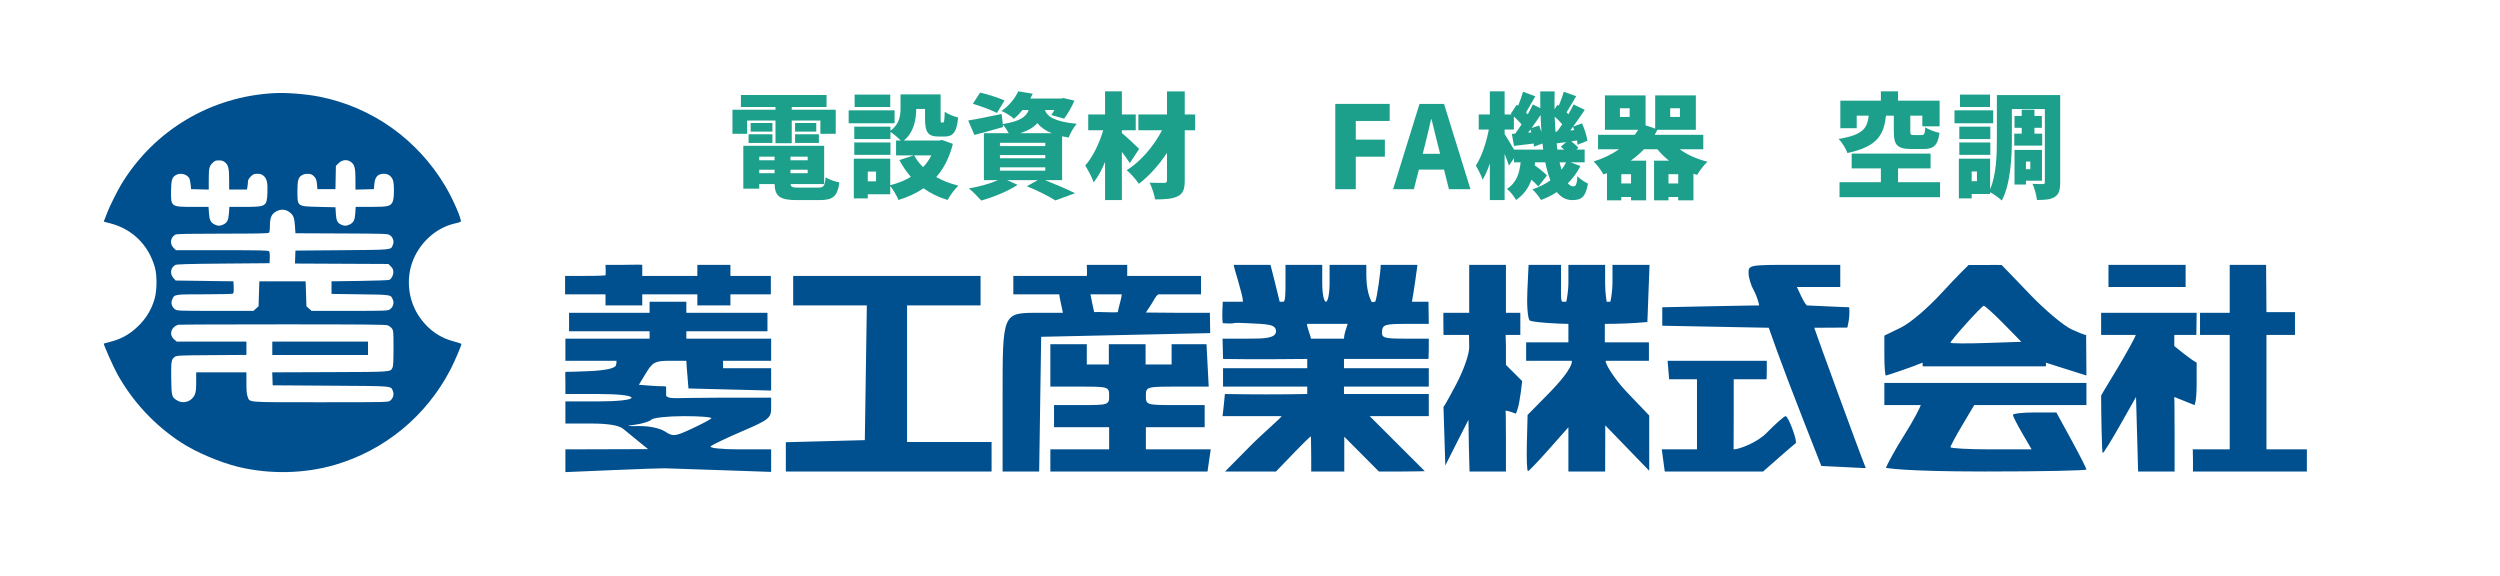 <svg width="699" height="161" viewBox="0 0 699 161" fill="none" xmlns="http://www.w3.org/2000/svg">
<path d="M208.887 33.693H216.827V40.032H221.373V33.693H229.378V37.407H233.668V30.683H221.373V29.915H231.107V26.553H207.158V29.915H216.827V30.683H204.789V37.407H208.887V33.693ZM222.302 39.968H228.961V37.535H222.302V39.968ZM222.302 34.397V36.799H228.225V34.397H222.302ZM215.963 34.397H209.879V36.799H215.963V34.397ZM209.303 39.968H215.963V37.535H209.303V39.968ZM212.281 47.46H216.571V48.421H212.281V47.46ZM216.571 43.81V44.803H212.281V43.81H216.571ZM225.824 44.803H221.021V43.81H225.824V44.803ZM221.021 48.421V47.46H225.824V48.421H221.021ZM223.262 52.455C221.598 52.455 221.117 52.327 221.053 51.462H230.434V40.769H207.83V52.743H212.281V51.462H216.571C216.667 54.92 218.076 55.945 222.814 55.945H229.154C232.932 55.945 234.18 54.888 234.692 51.014C233.508 50.79 231.779 50.214 230.85 49.574C230.626 52.007 230.306 52.455 228.769 52.455H223.262Z" fill="#1CA08C"/>
<path d="M248.908 26.457H238.951V29.915H248.908V26.457ZM250.125 30.843H237.286V34.461H250.125V30.843ZM248.972 39.84H238.855V43.298H248.972V39.84ZM260.402 43.458C259.794 44.675 259.025 45.764 258.097 46.724C257.072 45.731 256.24 44.643 255.6 43.458H260.402ZM244.938 50.694H242.633V47.973H244.938V50.694ZM263.38 39.136L262.579 39.296H252.718C255.536 36.991 256.144 33.437 256.176 30.459H258.641V33.277C258.641 36.991 259.506 38.175 262.419 38.175H264.116C266.453 38.175 267.51 36.991 267.894 32.861C266.742 32.572 264.949 31.9 264.148 31.228C264.084 33.853 263.956 34.269 263.636 34.269H263.284C263.028 34.269 262.996 34.173 262.996 33.213V26.393H251.79V30.203C251.79 32.284 251.533 34.686 248.972 36.542V35.422H238.855V38.88H248.972V36.895C249.837 37.439 251.117 38.528 251.854 39.296H250.541V43.458H255.472L251.469 44.739C252.366 46.468 253.454 48.069 254.671 49.445C253.006 50.47 251.053 51.238 248.908 51.783V44.355H238.727V55.465H242.633V54.312H248.908V52.007C249.741 53.031 250.765 54.792 251.213 55.913C253.839 55.112 256.176 54.024 258.225 52.647C260.178 54.056 262.387 55.145 264.949 55.913C265.589 54.728 266.934 52.839 267.958 51.911C265.685 51.366 263.604 50.534 261.779 49.51C263.892 47.108 265.461 44.067 266.421 40.224L263.38 39.136Z" fill="#1CA08C"/>
<path d="M280.861 28.09C279.228 27.354 276.123 26.361 274.041 25.881L272.024 29.018C274.202 29.659 277.275 30.811 278.748 31.58L280.861 28.09ZM279.58 46.788H292.259V47.717H279.58V46.788ZM279.58 43.362H292.259V44.259H279.58V43.362ZM279.58 39.936H292.259V40.833H279.58V39.936ZM285.247 37.247C287.521 36.511 289.025 35.582 290.05 34.429C290.914 35.518 292.195 36.478 294.084 37.247H285.247ZM296.966 50.374V38.111C297.542 38.239 298.15 38.367 298.791 38.464C299.207 37.311 300.199 35.55 301.064 34.621C294.66 33.981 292.835 32.572 292.131 30.747H294.821C294.532 31.26 294.212 31.772 293.924 32.156L297.51 33.181C298.502 31.932 299.623 29.947 300.423 28.154L297.382 27.418L296.71 27.546H288.065C288.289 27.098 288.545 26.649 288.769 26.201L284.703 25.529C283.839 27.386 282.302 29.467 279.997 31.036C281.085 31.452 282.654 32.412 283.486 33.213C284.415 32.444 285.215 31.612 285.92 30.747H287.617C286.912 32.669 285.247 33.917 280.381 34.686L280.061 31.868C276.635 32.572 273.113 33.309 270.712 33.693L272.441 37.727C274.842 37.087 277.755 36.318 280.477 35.518L280.381 34.814C280.957 35.422 281.597 36.414 282.046 37.247H275.098V50.374H279.036C276.859 51.334 273.753 52.199 270.904 52.679C271.928 53.48 273.529 55.145 274.362 56.073C277.659 55.145 281.854 53.48 284.511 51.687L281.597 50.374H290.146L287.104 52.071C290.21 53.319 293.412 54.952 295.077 56.041L300.584 54.024C298.599 52.999 295.237 51.591 292.227 50.374H296.966Z" fill="#1CA08C"/>
<path d="M318.513 41.633C317.841 40.929 314.959 38.239 313.679 37.215V36.414H317.553V31.996H313.679V25.529H308.972V31.996H304.266V36.414H308.46C307.435 39.936 305.61 43.81 303.433 46.276C304.201 47.556 305.322 49.541 305.77 50.982C306.987 49.51 308.044 47.524 308.972 45.283V55.945H313.679V42.466C314.511 43.554 315.343 44.707 315.888 45.603L318.513 41.633ZM334.169 31.996H331.256V25.561H326.293V31.996H318.289V36.414H324.917C322.611 40.833 318.897 45.219 315.023 47.588C316.208 48.549 317.617 50.182 318.417 51.398C321.235 49.285 324.02 46.148 326.293 42.754V50.406C326.293 50.95 326.069 51.142 325.493 51.142C324.917 51.142 322.996 51.142 321.427 51.078C322.067 52.359 322.771 54.44 322.963 55.753C325.781 55.753 327.862 55.625 329.335 54.856C330.776 54.12 331.256 52.903 331.256 50.438V36.414H334.169V31.996Z" fill="#1CA08C"/>
<path d="M373.345 52.903H379.076V43.81H387.208V39.04H379.076V33.821H388.553V29.051H373.345V52.903Z" fill="#1CA08C"/>
<path d="M398.305 40.993C398.913 38.624 399.554 35.838 400.13 33.341H400.258C400.898 35.774 401.507 38.624 402.147 40.993L402.659 43.01H397.793L398.305 40.993ZM389.5 52.903H395.327L396.704 47.428H403.748L405.125 52.903H411.144L403.748 29.051H396.896L389.5 52.903Z" fill="#1CA08C"/>
<path d="M437.883 45.379C437.531 46.116 437.083 46.788 436.602 47.428C436.41 46.788 436.218 46.116 436.058 45.379H437.883ZM423.315 41.825C422.515 40.417 421.266 38.367 420.69 37.471V36.222H423.283V32.572C424.052 33.309 424.852 34.077 425.428 34.782C424.82 35.71 424.212 36.607 423.636 37.375L422.707 37.439L423.315 40.801C425.044 40.609 426.901 40.385 428.822 40.129C428.854 40.449 428.886 40.737 428.886 40.993L431.288 40.129C431.352 40.705 431.416 41.281 431.48 41.825H423.315ZM427.253 37.087L427.926 36.222C428.022 36.478 428.086 36.735 428.182 37.023L427.253 37.087ZM428.246 35.774C429.078 34.621 429.943 33.373 430.743 32.156C430.807 33.789 430.871 35.39 430.999 36.927C430.807 36.318 430.583 35.678 430.359 35.102L428.246 35.774ZM434.906 36.831C434.809 35.454 434.745 34.045 434.681 32.605C435.45 33.277 436.218 34.045 436.795 34.75C436.314 35.486 435.802 36.19 435.322 36.799L434.906 36.831ZM439.036 36.478C439.292 36.158 439.548 35.806 439.804 35.454C439.932 35.742 440.06 36.062 440.156 36.383L439.036 36.478ZM435.45 41.825C435.354 41.249 435.29 40.673 435.226 40.096C436.09 39.968 436.987 39.84 437.915 39.712L436.41 41.025C436.698 41.249 437.019 41.537 437.339 41.825H435.45ZM439.1 45.379H443.07V41.825H440.765L441.309 41.345C440.893 40.801 440.092 40.096 439.324 39.52L440.925 39.264C441.021 39.712 441.085 40.096 441.117 40.449L443.838 39.36C443.678 38.079 443.038 36.062 442.333 34.493L439.836 35.422C440.957 33.885 442.077 32.22 443.102 30.715L439.964 29.211C439.58 30.043 439.068 30.972 438.523 31.932C438.363 31.772 438.203 31.58 438.011 31.42C438.812 30.171 439.74 28.474 440.701 26.905L437.243 25.657C436.923 26.809 436.378 28.282 435.834 29.563L435.482 29.275L434.649 30.555C434.617 28.922 434.649 27.258 434.681 25.561H430.647C430.647 27.13 430.647 28.698 430.679 30.235L428.566 29.211C428.182 30.043 427.702 31.004 427.157 31.964C426.997 31.804 426.837 31.612 426.677 31.452C427.446 30.171 428.342 28.474 429.271 26.937L425.845 25.657C425.525 26.809 425.012 28.282 424.468 29.563L424.084 29.275L422.419 31.804L422.643 31.996H420.69V25.529H416.56V31.996H413.454V36.222H416.272C415.599 39.776 414.255 43.874 412.654 46.276C413.262 47.332 414.158 49.061 414.543 50.246C415.279 49.029 415.983 47.46 416.56 45.699V55.945H420.69V43.042C421.17 44.227 421.618 45.443 421.907 46.308L423.315 44.227V45.379H425.172C424.852 48.293 424.116 51.014 421.33 52.839C422.259 53.512 423.379 54.952 423.892 55.913C426.101 54.408 427.414 52.455 428.182 50.246C428.95 50.918 429.687 51.623 430.103 52.167L432.536 49.061C431.8 48.261 430.391 47.14 429.11 46.244L429.206 45.379H432.056C432.44 47.268 432.92 48.965 433.497 50.438C432.024 51.462 430.359 52.327 428.47 52.935C429.238 53.672 430.391 55.08 430.871 55.913C432.44 55.337 433.945 54.6 435.29 53.704C436.442 55.145 437.851 55.945 439.58 55.945C442.269 55.945 443.326 55.048 443.998 51.334C443.102 50.918 441.853 50.118 441.053 49.253C440.893 51.591 440.605 52.103 439.9 52.103C439.356 52.103 438.844 51.815 438.363 51.238C439.772 49.862 440.957 48.261 441.885 46.436L439.1 45.379Z" fill="#1CA08C"/>
<path d="M466.506 51.302V48.709H469.228V51.302H466.506ZM456.037 51.302H453.315V48.709H456.037V51.302ZM455.653 32.7H452.931V30.267H455.653V32.7ZM466.987 30.267H469.708V32.7H466.987V30.267ZM476.24 41.729V37.695H462.632C462.92 37.247 463.145 36.767 463.401 36.286H474.158V26.681H462.792V35.966L460.103 35.038V26.681H448.737V36.286H458.054C457.734 36.767 457.413 37.247 457.061 37.695H446.816V41.729H452.707C450.626 43.17 448.225 44.323 445.567 45.155C446.464 45.956 447.776 47.748 448.321 48.773C448.641 48.645 448.993 48.517 449.313 48.421V56.009H453.315V55.08H456.037V56.009H460.263V44.931H455.941C457.285 43.971 458.534 42.914 459.655 41.729H463.401C464.361 42.914 465.45 43.971 466.666 44.931H462.472V56.009H466.506V55.08H469.228V56.009H473.486V48.581C473.838 48.709 474.158 48.805 474.511 48.901C475.151 47.813 476.432 46.084 477.424 45.219C474.447 44.483 471.725 43.266 469.644 41.729H476.24Z" fill="#1CA08C"/>
<path d="M529.51 32.348V36.767C529.51 40.449 530.374 41.665 534.408 41.665H537.77C540.62 41.665 541.804 40.705 542.285 37.151C541.068 36.895 539.179 36.222 538.315 35.582C538.186 37.439 538.026 37.759 537.29 37.759H535.145C534.28 37.759 534.12 37.663 534.12 36.735V32.348H537.482V35.326H542.317V28.154H530.694V25.529H525.892V28.154H514.558V35.838H519.136V32.348H522.498C522.05 35.678 521.185 37.695 514.078 38.848C515.006 39.776 516.159 41.633 516.543 42.786C525.124 40.961 526.724 37.503 527.333 32.348H529.51ZM530.694 50.95V47.076H539.787V42.946H517.728V47.076H525.892V50.95H514.334V55.145H542.445V50.95H530.694Z" fill="#1CA08C"/>
<path d="M556.404 26.457H548.016V29.915H556.404V26.457ZM557.301 30.843H546.479V34.461H557.301V30.843ZM556.5 35.422H547.824V38.88H556.5V35.422ZM547.824 43.298H556.5V39.84H547.824V43.298ZM563.192 37.375V40.705H571.004V37.375H568.827V35.742H570.908V32.412H568.827V30.683H565.273V32.412H563.256V35.742H565.273V37.375H563.192ZM567.674 45.155V47.3H566.458V45.155H567.674ZM570.94 50.534V41.921H563.256V51.591H566.458V50.534H570.94ZM552.754 50.662H551.281V47.941H552.754V50.662ZM576.031 26.585H558.325V38.88C558.325 43.202 558.197 48.869 556.436 52.903V44.355H547.696V55.465H551.281V54.248H556.436V53.736C557.461 54.28 559.03 55.401 559.702 56.073C562.135 51.526 562.519 44.002 562.519 38.88V30.491H571.74V50.886C571.74 51.334 571.612 51.462 571.196 51.462C570.748 51.462 569.403 51.495 568.282 51.398C568.859 52.583 569.403 54.696 569.531 55.913C571.772 55.913 573.341 55.817 574.526 55.048C575.71 54.312 576.031 53.031 576.031 50.95V26.585Z" fill="#1CA08C"/>
<path fill-rule="evenodd" clip-rule="evenodd" d="M169.3 76.987C167.833 77.144 164.299 77.144 163.252 77.144C160.358 77.144 159.027 77.144 158 77.144C158 77.659 158 81.271 158 82.303C159.027 82.303 160.492 82.303 163.734 82.303C166.501 82.303 168.273 82.303 169.3 82.303C169.3 82.819 169.3 84.968 169.3 85.398C171.355 85.398 170.585 85.398 174.038 85.398C177.228 85.398 178.545 85.398 179.573 85.398C179.573 84.882 179.573 82.819 179.573 82.303C180.6 82.303 183.321 82.303 187.47 82.303C191.55 82.303 193.954 82.303 194.981 82.303C194.981 82.819 194.981 84.994 194.981 85.398C196.008 85.398 196.263 85.398 199.687 85.398C202.008 85.398 203.713 85.398 204.226 85.398C204.226 84.882 204.226 82.672 204.226 82.303C205.253 82.303 205.623 82.303 209.96 82.303C213.168 82.303 214.499 82.303 215.526 82.303C215.526 81.787 215.526 78.118 215.526 77.144C214.499 77.144 215.27 77.144 210.442 77.144C206.795 77.144 205.253 77.144 204.226 77.144C204.226 76.628 204.226 74.564 204.226 74.048C203.199 74.048 201.541 74.048 199.687 74.048C197.833 74.048 196.008 74.048 194.981 74.048C194.981 74.564 194.981 76.628 194.981 77.144C193.954 77.144 192.352 77.144 186.878 77.144C183.173 77.144 180.599 77.144 179.573 77.144C179.572 76.628 179.573 74.513 179.573 74.048C178.921 73.94 176.892 74.048 174.252 74.048C171.783 74.048 170.327 74.048 169.3 74.048C169.3 74.788 169.428 76.367 169.3 76.987ZM303.869 77.144C302.328 77.144 300.955 77.144 293.199 77.144C287.505 77.144 284.351 77.144 283.324 77.144C283.324 78.175 283.324 81.271 283.324 82.303C284.351 82.303 286.55 82.303 289.965 82.303C293.606 82.303 295.137 82.303 296.165 82.303C296.165 82.819 297.002 86.463 297.192 87.462C294.624 87.462 297.411 87.462 290.615 87.462C280.176 87.462 280.326 87.11 280.326 111.534V131.832H285.439H290.553L290.832 113L291.112 94.169L314.739 93.653L338.366 93.137L338.282 87.462C332.564 87.462 338.282 87.462 329.55 87.462L320.394 87.382L322.05 84.842C322.639 83.939 323.148 82.683 323.9 82.303C325.441 82.303 326.613 82.303 329.752 82.303C335.516 82.303 332.632 82.303 335.798 82.303V77.144H325.525C317.079 77.144 316.71 77.143 315.169 77.143C315.169 76.686 315.169 74.564 315.169 74.048C314.655 74.048 312.314 74.048 309.713 74.048C306.971 74.048 304.896 74.048 303.869 74.048C303.869 74.564 304.001 76.799 303.869 77.144ZM344.959 74.048C344.959 74.564 345.651 76.706 346.164 78.505C346.995 81.414 347.527 83.334 347.527 84.366C347.013 84.366 343.067 84.366 341.877 84.366C341.877 85.914 341.597 87.915 341.877 90.359C346.708 90.676 342.771 90.057 348.614 90.359C354.136 90.643 356.772 90.558 356.772 92.621C356.772 94.684 353.076 94.685 349.084 94.685H341.825L341.961 100.36C349.375 100.538 365.504 100.36 365.504 100.36C365.484 100.563 365.504 102.94 365.504 102.94C357.656 102.939 349.809 102.94 341.961 102.94V105.52V108.099C349.809 108.099 357.656 108.099 365.504 108.099C365.504 109.131 365.504 108.615 365.504 110.163C357.816 110.3 350.162 110.306 342.475 110.163L342.15 113.516L341.825 116.354H349.084C353.076 116.354 358.313 116.354 358.313 116.354C358.313 116.765 353.235 120.996 349.437 124.841L342.53 131.832H349.742C356.801 131.832 352.15 131.832 356.772 131.832C358.979 129.562 366.081 122.029 366.531 122.029C366.531 122.029 366.615 125.434 366.615 127.704V131.832H371.238H375.861V126.97V122.107L385.535 131.832C393.753 131.832 385.845 131.832 392.075 131.832C395.587 131.832 398.376 131.741 398.376 131.741L382.967 116.354C382.967 116.354 389.138 116.354 392.81 116.354H399.487V113.258V110.163C391.766 110.163 375.776 110.163 375.776 110.163C375.776 110.163 375.776 108.343 375.776 108.099C383.68 108.099 391.584 108.099 399.487 108.099V105.52V102.94C391.584 102.94 383.68 102.938 375.776 102.94C375.776 102.731 375.776 100.876 375.776 100.36C375.776 100.36 391.641 100.36 399.403 100.36L399.487 97.781V94.685H392.874C386.894 94.685 386.276 94.487 386.416 92.621C386.552 90.793 387.306 90.558 393.029 90.558H399.487C399.487 88.492 399.403 86.429 399.403 84.366C397.097 84.366 395.808 84.366 394.781 84.366C395.245 81.955 396.297 74.474 396.321 74.048C395.808 74.048 394.148 74.048 391.389 74.048C385.974 74.048 390.672 74.048 386.049 74.048C386.04 75.876 385.022 83.334 384.508 84.366C384.178 84.366 383.694 84.6 383.481 84.366C381.86 81.11 382.024 77.577 382.024 74.048H376.888H371.752V79.207C371.752 82.045 371.289 84.367 370.724 84.367C370.159 84.367 369.697 82.045 369.697 79.207V74.048H364.561H359.425V79.207C359.425 82.045 359.392 84.367 358.827 84.367C358.516 84.367 358.313 84.366 357.8 84.366C357.286 82.303 355.742 75.894 355.231 74.048C351.122 74.048 355.029 74.048 350.816 74.048C348.394 74.048 345.473 74.048 344.959 74.048ZM410.787 80.755V87.462H403.596C403.512 87.462 403.596 90.803 403.596 93.653C403.512 93.653 407.393 93.653 410.703 93.653C410.703 93.653 410.787 93.847 410.787 97.109C410.787 99.083 409.227 103.52 407.149 107.451C403.765 113.857 403.596 113.774 403.596 113.774L404.11 130.149L407.192 124.025L410.577 117.386L410.703 125.124L410.881 131.832H415.971H421.06V122.855C421.06 115.872 420.975 114.806 420.975 114.806C420.975 114.806 421.858 114.87 423.823 115.655C424.571 114.29 425.084 111.194 425.598 106.551C421.06 102.023 421.06 102.023 421.06 102.023C421.06 102.023 421.06 98.257 421.06 96.71C421.06 95.907 420.975 93.653 420.975 93.653C420.975 93.653 424.178 93.653 425.084 93.653C425.084 93.653 425.084 89.27 425.084 87.462C425.084 87.462 422.586 87.462 421.06 87.462C421.06 87.462 421.06 86.774 421.06 80.755V74.048H415.923H410.787V80.755ZM427.051 81.327C426.863 85.33 427.149 89.045 427.685 89.582C428.223 90.118 435.811 90.557 438.523 90.557C438.523 93.653 438.523 93.324 438.523 95.717C433.302 95.717 432.325 95.717 426.709 95.717C426.709 97.781 426.709 98.424 426.709 100.876C430.734 100.876 433.85 100.876 439.466 100.876C439.466 100.876 440.384 102.539 432.819 110.218L427.115 116.007L426.912 123.921C426.801 128.273 426.941 131.792 427.223 131.741C427.506 131.69 430.164 128.909 433.13 125.559L438.523 119.469V125.65V131.832H443.659H448.795L448.815 125.383L448.834 118.934L454.978 125.28L461.122 131.626V123.901V116.175L454.858 109.622C451.413 106.019 448.609 101.48 448.98 100.876C449.738 100.876 457.964 100.876 461.038 100.876C461.038 97.264 461.038 98.152 461.038 95.717C457.443 95.717 454.677 95.717 448.711 95.717C448.711 94.169 448.711 92.621 448.711 90.558C452.712 90.557 456.603 90.407 460.609 90.042L460.909 82.045L461.209 74.048H456.029H450.85V79.207C450.85 80.89 450.502 83.423 450.252 84.366C449.738 84.366 449.455 84.366 449.225 84.366C449.225 84.366 448.795 82.045 448.795 79.207V74.048H443.659H438.523V79.207C438.523 80.89 438.175 83.423 437.925 84.366C437.411 84.366 437.128 84.367 436.898 84.367C436.333 84.367 436.468 82.045 436.468 79.207V74.048H431.93H427.392L427.051 81.327ZM488.894 76.37C488.915 77.646 489.592 79.852 490.399 81.271C491.206 82.69 491.835 84.989 491.856 85.398C491.856 85.398 485.827 85.469 478.355 85.626L464.772 85.914V88.494V91.074L479.659 91.357L494.545 91.642L496.894 98.221C498.185 101.839 501.492 110.534 504.242 117.542L509.241 130.284L515.616 130.595C521.409 130.877 521.706 130.949 521.646 130.8C519.497 125.456 507.74 93.193 507.264 91.642C507.264 91.642 511.912 91.589 516.51 91.589C516.51 91.589 517.342 88.687 517.023 85.914C517.023 85.914 511.084 85.686 505.21 85.398C505.21 85.398 504.631 84.993 503.593 82.774L502.405 80.239H514.539C514.539 80.239 514.539 80.234 514.539 77.144V74.048H501.699C489.056 74.048 488.859 74.084 488.894 76.37ZM543.029 81.753C539.008 86.152 534.136 90.303 531.472 91.598L526.866 93.837V99.42C526.866 102.491 527.059 105.004 527.295 105.004C527.53 105.004 534.995 102.5 537.568 101.392V102.424H571.981C572.183 101.814 571.981 101.392 571.981 101.392L583.365 104.995L583.281 93.653C583.281 93.653 583.31 93.941 579.233 92.095C576.961 91.066 571.64 86.584 567.41 82.136C563.059 77.562 559.654 74.097 559.654 74.097C559.654 74.048 556.855 74.077 554.849 74.098C552.865 74.118 550.409 74.098 550.409 74.098C550.409 74.098 546.932 77.483 543.029 81.753ZM589.529 77.144V80.239H600.315H611.101V77.144V74.048H600.315H589.529V77.144ZM623.428 87.462L615.126 87.462C615.126 87.462 615.126 90.73 615.126 93.653C615.126 93.653 615.438 93.653 619.319 93.653H623.428V109.647V125.641L613.071 125.64C613.071 125.64 613.155 125.71 613.155 128.736V131.832H629.078H645V128.736C645 125.672 645 125.641 645 125.641H633.7V109.647V93.653H637.809C641.672 93.653 641.674 93.653 641.674 93.653C641.674 90.893 641.674 87.266 641.674 87.266H633.7L633.603 74.048H628.515H623.428V87.462ZM221.773 81.271V85.398H232.069H242.364L242.085 104.23L241.804 123.061L230.762 123.354L219.719 123.647V127.739V131.832H248.482H277.245V127.704V123.577H265.431H253.618V104.488V85.398H263.89H274.163V81.271V77.144H247.968H221.773V81.271ZM313.628 82.303C313.628 83.335 312.601 86.43 312.548 87.26C311.573 87.462 307.063 87.144 305.923 87.26C305.41 84.882 305.319 84.527 304.896 82.303C306.951 82.303 304.421 82.303 309.357 82.303C314.433 82.303 311.06 82.303 313.628 82.303ZM181.627 87.462C180.599 87.462 179.77 87.462 170.411 87.462H159.111V90.042V92.621H170.411C177.259 92.621 181.113 92.621 181.627 92.621C181.627 92.817 181.627 93.653 181.627 94.685C180.086 94.685 174.85 94.685 169.897 94.685H158.084V97.781V100.876H165.36C168.613 100.876 171.354 100.876 172.381 100.876C172.381 101.392 172.335 101.792 172.212 102.166C171.943 102.982 169.273 103.567 164.935 103.761C161.32 103.922 159.027 103.972 158.084 103.972C157.999 104.488 158.084 105.682 158.084 107.115V110.163H167.329C172.807 110.163 176.574 110.583 176.574 111.195C176.574 111.807 172.807 112.227 167.329 112.227H158.084V115.322V118.418H165.263C170.007 118.418 173.056 118.924 174.252 119.91C175.246 120.731 177.216 122.341 178.629 123.487L181.197 125.572L169.64 125.607L158.084 125.641V128.821V132L171.181 131.449C178.385 131.147 184.972 130.914 185.819 130.934C186.667 130.954 193.717 131.189 201.485 131.457L215.61 131.943V128.792V125.641H206.673C201.757 125.641 198.175 125.256 198.711 124.786C199.249 124.316 203.27 122.396 207.648 120.52C214.936 117.396 215.61 116.857 215.61 114.151V111.195H200.746C188.24 111.195 187.277 111.711 186.249 110.679C186.249 110.163 186.249 108.615 186.249 108.099C185.694 107.905 184.693 108.048 182.825 107.905L178.632 107.583L180.67 104.23C182.478 101.255 183.224 100.876 187.283 100.876C189.644 100.876 191.386 100.876 191.899 100.876C191.899 101.392 192.026 102.898 192.178 104.746L192.496 108.615L204.053 108.907L215.61 109.199V106.07V102.94H208.932C205.166 102.94 203.199 102.94 202.172 102.94C202.172 102.705 202.172 101.392 202.172 100.876C203.199 100.876 206.689 100.876 208.932 100.876H215.61V97.781V94.685H203.796C196.605 94.685 192.413 94.685 191.899 94.685C191.899 94.466 191.899 93.137 191.899 92.621C193.954 92.621 198.838 92.621 203.283 92.621H214.582V90.042V87.462H203.283C193.923 87.462 193.44 87.462 191.899 87.462C191.899 87.025 191.899 84.882 191.899 84.367C190.872 84.367 189.277 84.367 186.847 84.367C184.763 84.367 182.654 84.367 181.627 84.367C181.627 84.913 181.627 86.921 181.627 87.462ZM560.179 90.483L565.165 95.568L555.258 95.901C549.81 96.083 545.354 96.047 545.355 95.819C545.358 95.216 553.989 85.627 554.641 85.504C554.944 85.446 557.436 87.687 560.179 90.483ZM587.474 90.558C587.474 93.539 587.474 93.653 587.474 93.653C590.016 93.653 597.149 93.653 597.149 93.653C597.139 94.079 594.612 98.662 592.079 102.892C587.672 110.254 587.474 110.45 587.474 110.679C587.474 115.103 587.673 126.673 587.918 126.673C588.161 126.673 590.358 123.145 592.797 118.833L597.233 110.994L597.526 121.412L597.818 131.832H602.919H608.019V121.403C608.019 112.542 607.935 110.994 607.935 110.994C608.782 111.338 612.737 112.914 613.585 113.258C613.585 113.258 614.183 112.372 614.183 107.205C614.183 101.276 614.183 101.392 614.183 101.392C612.338 100.433 607.935 96.749 607.935 96.749C607.935 95.173 607.935 93.653 607.935 93.653C610.674 93.653 614.098 93.653 614.098 93.653L614.183 87.462H600.828H587.474V90.558ZM376.804 90.557C376.29 92.105 375.776 93.653 375.776 94.685C374.749 94.685 372.821 94.685 370.614 94.685C366.273 94.685 368.586 94.685 366.531 94.685C366.531 94.035 365.162 90.866 365.504 90.557C366.531 90.557 368.053 90.558 371.238 90.558C374.345 90.558 376.804 90.557 376.804 90.557ZM293.681 101.851V108.099H301.899C309.98 108.099 310.117 108.143 310.117 110.679C310.117 113.201 309.945 113.258 302.412 113.258H294.708V116.354V119.45H302.412H310.117V122.545V125.641H301.899H293.681V128.736V131.832H315.65H337.619L338.071 128.736L338.524 125.641H329.457H320.389V122.545V119.45H328.607H336.825V116.354V113.258H328.607C320.526 113.258 320.389 113.215 320.389 110.679C320.389 108.128 320.489 108.099 329.172 108.099H337.955L337.647 102.166L337.339 96.233H327.58C327.579 99.07 327.58 98.792 327.58 101.908C324.414 101.908 323.554 101.908 320.305 101.908C320.305 99.328 320.305 98.756 320.305 96.233C317.737 96.233 314.655 96.233 310.032 96.233C310.032 99.328 310.032 98.792 310.032 101.908C309.005 101.908 306.545 101.908 303.869 101.908C303.869 100.876 303.869 98.812 303.869 96.233C299.76 96.233 303.355 96.233 298.733 96.233H293.681V101.851ZM466.688 106.035C466.688 106.035 466.669 106.035 470.368 106.035H474.477V115.838V125.641H469.518C464.593 125.641 464.633 125.64 464.633 125.64L465.465 131.832H479.213H492.961L497.33 127.994C499.733 125.884 501.86 124.058 502.058 123.936C502.684 123.551 500.032 116.354 499.265 116.354C498.861 116.354 496.49 118.444 493.994 120.997C491.232 123.825 486.182 125.641 484.749 125.641C484.665 125.64 484.749 125.369 484.749 115.838V106.035L493.91 106.035C493.91 106.035 493.994 105.825 493.994 103.456V100.876H480.126H466.259L466.688 106.035ZM526.866 110.163C526.866 113.189 526.866 113.258 526.866 113.258C529.691 113.258 537.055 113.258 537.055 113.258C537.055 113.536 535.018 117.593 532.426 121.655C529.834 125.717 527.587 130.033 527.295 130.8C527.295 130.8 531.594 131.832 555.006 131.832C570.604 131.832 583.365 131.578 583.365 131.267C583.365 130.957 581.474 127.242 579.164 123.013L574.961 115.322H568.891C565.551 115.322 562.82 115.63 562.82 116.005C562.82 116.381 563.995 118.703 565.431 121.165L568.043 125.641H556.7C550.461 125.641 545.357 125.365 545.357 125.028C545.357 124.691 546.851 121.905 548.679 118.837L552 113.258H567.683H583.365V110.163V107.067H555.116H526.866V110.163ZM198.887 116.985C198.541 117.333 196.023 118.657 193.292 119.928C188.719 122.056 188.136 122.113 185.933 120.644C184.571 119.735 181.487 119.083 178.773 119.131C175.038 119.195 174.785 119.11 177.601 118.742C179.579 118.483 181.635 117.839 182.173 117.313C182.71 116.785 186.831 116.354 191.333 116.354C195.833 116.354 199.233 116.639 198.887 116.985Z" fill="#00508F"/>
<path fill-rule="evenodd" clip-rule="evenodd" d="M76.682 26.042C58.95 26.963 43.099 36.405 33.93 51.509C32.809 53.356 30.507 57.982 30.011 59.383C29.947 59.565 29.693 60.22 29.447 60.84L29 61.967L30.904 62.468C37.046 64.081 41.502 68.48 43.284 74.691C43.937 76.968 43.916 81.108 43.238 83.502C42.372 86.561 40.827 89.106 38.483 91.333C36.13 93.57 33.786 94.849 30.604 95.635C29.766 95.843 29.052 96.034 29.018 96.06C28.851 96.188 31.699 102.607 32.802 104.588C37.093 112.297 43.196 118.854 50.578 123.688C54.657 126.359 61.425 129.258 66.481 130.5C75.292 132.664 85.037 132.48 93.597 129.989C107.513 125.938 119.161 116.357 125.905 103.414C127.078 101.163 129 96.677 129 96.189C129 96.085 128.152 95.787 127.115 95.526C123.198 94.539 120.11 92.459 117.647 89.147C113.879 84.079 113.249 77.09 116.056 71.497C118.374 66.879 122.579 63.494 127.282 62.458C127.966 62.307 128.649 62.108 128.8 62.014C129.282 61.715 126.758 55.838 124.549 52.114C116.765 38.989 104.049 29.94 89.295 27.027C85.494 26.277 80.171 25.861 76.682 26.042ZM98.434 45.54C99.18 46.243 99.383 47.263 99.385 50.304L99.386 53.009L101.963 52.947L104.541 52.885L104.656 51.564C104.842 49.434 105.608 48.59 107.355 48.59C108.5 48.59 109.381 49.188 109.832 50.272C110.271 51.326 110.242 55.456 109.789 56.414C109.187 57.687 108.532 57.841 103.713 57.841H99.442L99.344 59.551C99.231 61.503 98.864 62.247 97.749 62.778C96.834 63.214 96.244 63.219 95.359 62.797C94.321 62.303 94.026 61.677 93.903 59.713L93.792 57.951L89.164 57.841C83.056 57.696 83.17 57.777 83.16 53.579C83.152 50.417 83.381 49.601 84.452 48.966C85.276 48.477 86.856 48.484 87.44 48.98C88.295 49.706 88.528 50.205 88.637 51.542L88.747 52.885H91.269H93.792L93.853 49.638L93.913 46.39L94.668 45.633C95.771 44.526 97.319 44.487 98.434 45.54ZM62.948 45.41C63.85 46.172 64.066 47.113 64.067 50.297L64.069 52.995H66.562H69.056L69.192 52.169C69.267 51.715 69.329 51.074 69.331 50.745C69.332 50.356 69.604 49.874 70.108 49.368C70.784 48.69 71.021 48.59 71.956 48.59C72.788 48.59 73.179 48.717 73.699 49.157C74.619 49.934 74.881 51.089 74.77 53.874C74.616 57.716 74.415 57.841 68.399 57.841H64.131L64.013 59.576C63.878 61.547 63.528 62.256 62.432 62.778C61.513 63.216 60.922 63.219 60.043 62.79C58.909 62.236 58.555 61.535 58.422 59.588L58.302 57.841H53.957C47.811 57.841 47.777 57.817 47.822 53.484C47.854 50.401 48.091 49.585 49.134 48.966C50.352 48.244 52.171 48.635 52.882 49.772C53.043 50.031 53.232 50.837 53.302 51.564L53.429 52.885L55.897 52.947L58.365 53.01V50.387C58.365 47.054 58.483 46.504 59.392 45.591C60.033 44.947 60.281 44.846 61.207 44.846C62.038 44.846 62.43 44.973 62.948 45.41ZM80.786 59.204C81.997 60.053 82.317 60.792 82.466 63.088L82.605 65.22L95.516 65.277C108.046 65.332 108.445 65.347 109.046 65.776C109.914 66.397 110.246 67.5 109.85 68.45C109.238 69.922 110.061 69.834 95.678 69.956L82.605 70.066L82.541 71.876L82.478 73.687L95.534 73.749L108.591 73.81L109.283 74.505C109.824 75.049 109.975 75.388 109.975 76.064C109.975 76.975 109.481 77.944 108.86 78.252C108.656 78.353 104.936 78.485 100.592 78.546L92.695 78.656V80.418V82.18L100.724 82.29C109.54 82.411 109.254 82.364 109.85 83.796C110.246 84.747 109.913 85.849 109.043 86.472C108.441 86.902 108.1 86.916 97.765 86.916H87.109L86.392 86.274L85.676 85.632L85.566 82.144L85.456 78.656H78.985H72.514L72.404 82.144L72.295 85.632L71.578 86.274L70.862 86.916H60.205C49.871 86.916 49.53 86.902 48.927 86.472C48.047 85.842 47.724 84.747 48.131 83.769C48.756 82.268 48.615 82.291 57.153 82.287C61.379 82.285 64.964 82.202 65.121 82.102C65.322 81.974 65.386 81.446 65.34 80.288L65.275 78.656L57.195 78.546L49.115 78.436L48.475 77.716C47.433 76.544 47.678 74.846 48.998 74.087C49.365 73.877 52.597 73.784 62.423 73.7L75.366 73.59L75.431 72.083C75.471 71.162 75.397 70.456 75.24 70.266C75.024 70.005 72.916 69.956 62.084 69.956H49.186L48.511 69.278C47.38 68.142 47.664 66.305 49.083 65.576C49.419 65.403 53.338 65.33 62.255 65.33C71.836 65.33 75.013 65.265 75.212 65.066C75.373 64.905 75.475 64.121 75.475 63.062C75.475 61.061 75.844 60.06 76.844 59.346C78.086 58.457 79.641 58.402 80.786 59.204ZM108.359 90.948C108.77 91.093 109.313 91.491 109.566 91.833C110 92.42 110.025 92.726 110.025 97.361C110.025 100.986 109.95 102.408 109.738 102.807C109.084 104.033 109.813 103.981 92.303 104.047L76.116 104.107L76.18 105.919L76.243 107.731L92.497 107.841C110.392 107.962 109.232 107.861 109.85 109.346C110.234 110.268 109.925 111.372 109.102 112.022C108.549 112.46 108.257 112.466 89.587 112.466C68.443 112.466 69.908 112.579 69.242 110.907C68.985 110.262 68.894 109.261 68.894 107.065V104.096H61.875H54.855L54.85 106.794C54.847 108.948 54.763 109.675 54.437 110.396C53.609 112.226 51.356 113.001 49.666 112.037C48 111.086 47.954 110.927 47.877 105.88C47.804 101.02 47.902 100.437 48.9 99.757C49.434 99.393 50.267 99.356 59.188 99.297L68.894 99.233V97.37V95.506H59.15H49.405L48.737 94.942C47.198 93.641 47.757 91.483 49.81 90.804C49.991 90.744 63.07 90.693 78.876 90.69C100.587 90.686 107.795 90.749 108.359 90.948ZM76.133 97.378V99.251H89.515H102.896V97.378V95.506H89.515H76.133V97.378Z" fill="#00508F"/>
</svg>
